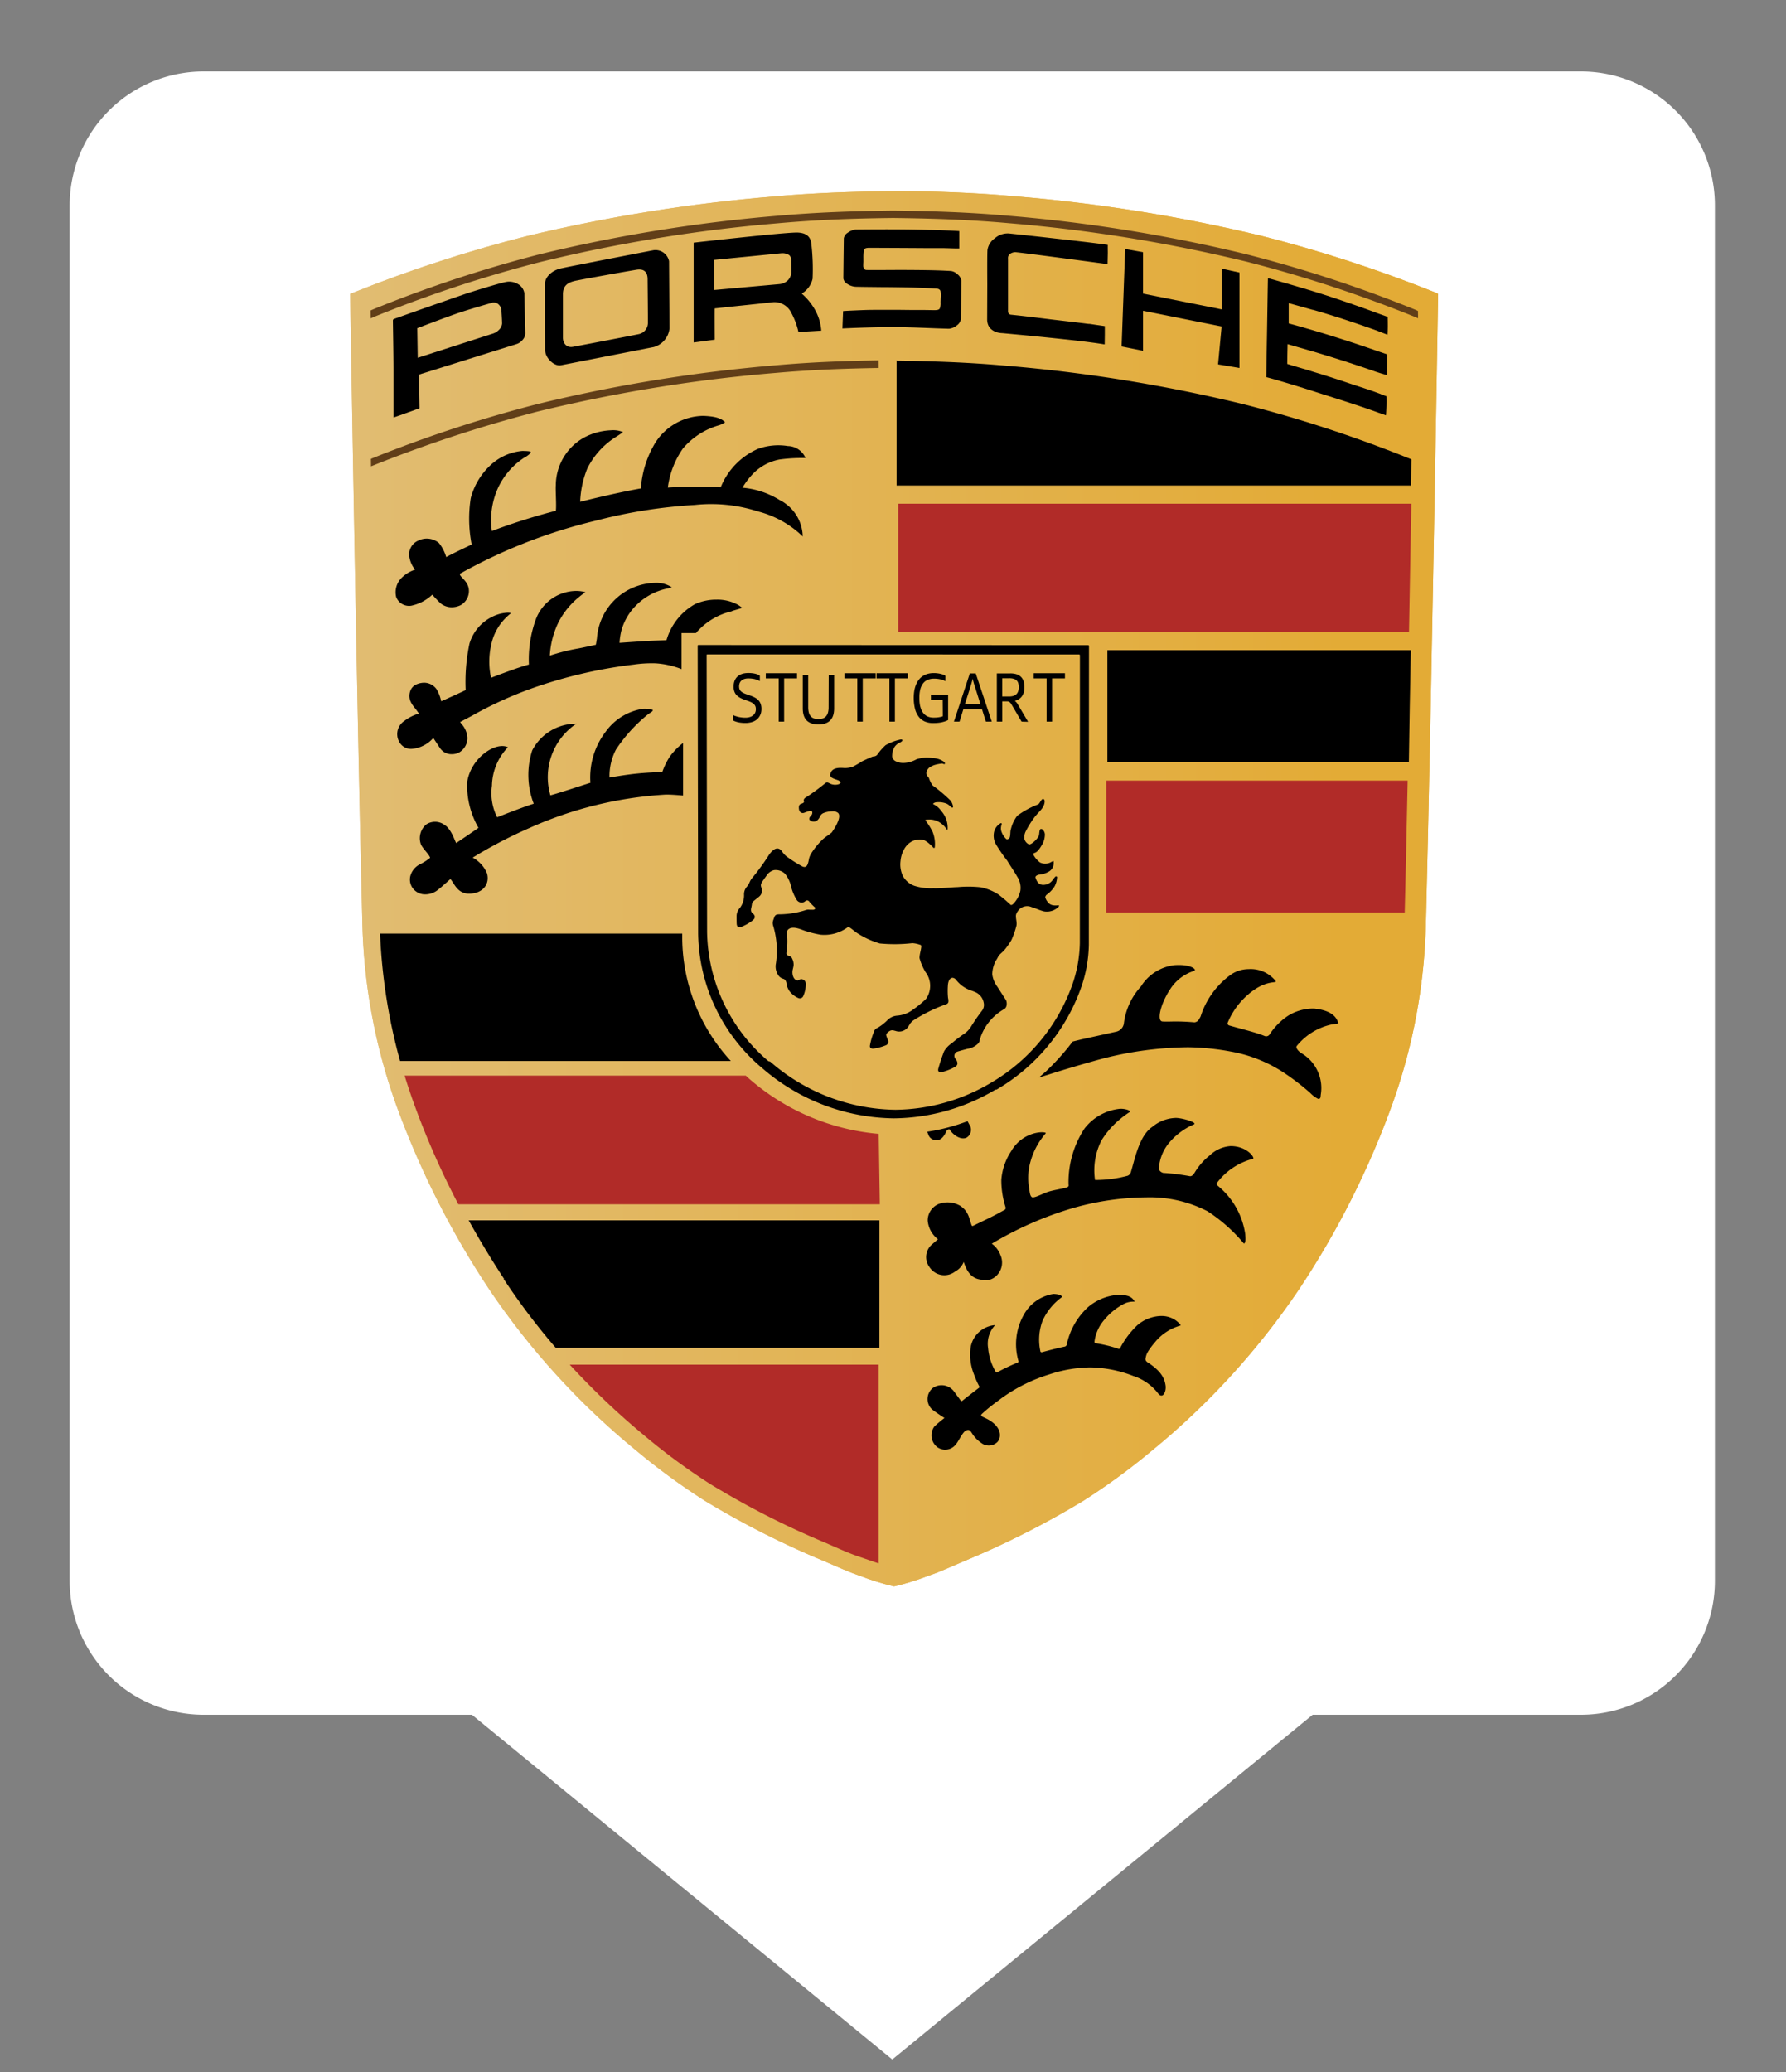 <svg xmlns="http://www.w3.org/2000/svg" xmlns:ns1="http://www.w3.org/1999/xlink" viewBox="0 0 50 58"><rect x="0" y="0" width="50" height="58" fill="#808080" stroke="none"/><defs><linearGradient id="Frame"><stop offset="0" stop-color="#ffffff" /></linearGradient></defs><defs><linearGradient gradientUnits="userSpaceOnUse" id="Unbenannter_Verlauf_4" x1="9.76" x2="40.2" y1="24.9" y2="24.9"><stop offset="0" stop-color="#e1be78" /><stop offset="1" stop-color="#e3ab36" /></linearGradient><clipPath id="clip-path"><path d="m19.3 6.72z" fill="none" /></clipPath><linearGradient gradientTransform="translate(1690 -12118) scale(28.1)" gradientUnits="userSpaceOnUse" id="Unbenannter_Verlauf_6" x1="-59.8" x2="-58.8" y1="432" y2="432"><stop offset="0" stop-color="#ffe3a8" /><stop offset="1" stop-color="#d2a249" /></linearGradient><clipPath id="clip-path-2"><path d="m25 5.35c-1.15 0.013-2.18 0.048-3.33 0.149a45.5 45.5 0 0 0-6.92 1.11 38.3 38.3 0 0 0-4.85 1.58c-0.066 0.026-0.097 0.037-0.097 0.037s0.192 11.8 0.341 17.6a16.2 16.2 0 0 0 0.928 5.05 24.3 24.3 0 0 0 2.64 5.24 21 21 0 0 0 4.09 4.48 18.4 18.4 0 0 0 1.94 1.42 24.8 24.8 0 0 0 3.32 1.68c0.379 0.162 0.711 0.313 1.01 0.414a7.32 7.32 0 0 0 0.958 0.298 7.35 7.35 0 0 0 0.96-0.298c0.301-0.101 0.632-0.253 1.01-0.414a24.8 24.8 0 0 0 3.32-1.68 18.4 18.4 0 0 0 1.94-1.42 21 21 0 0 0 4.09-4.48 24.2 24.2 0 0 0 2.64-5.24 16.1 16.1 0 0 0 0.929-5.05c0.149-5.84 0.342-17.6 0.342-17.6a0.85 0.85 0 0 0-0.092-0.043 38.4 38.4 0 0 0-4.85-1.58 45.5 45.5 0 0 0-6.92-1.11c-1.14-0.102-2.18-0.136-3.32-0.149z" fill="url(#Unbenannter_Verlauf_4)" /></clipPath><linearGradient gradientTransform="translate(1837 -13172) scale(30.5)" id="Unbenannter_Verlauf_4-3" x1="-60" x2="-59" y1="433" y2="433" ns1:href="#Unbenannter_Verlauf_4" /></defs><path d="m44.2 2.75h-38.5a3 3 0 0 0-3 3v38.5a3 3 0 0 0 3 3h7.78l11.5 9.43 11.5-9.43h7.78a3 3 0 0 0 3-3v-38.5a3 3 0 0 0-3-3z" fill="#fff" stroke="url(#Frame)" stroke-miterlimit="10" stroke-width="1.5" /><g clip-path="url(#clip-path)"><rect fill="url(#Unbenannter_Verlauf_6)" height="5.55" width="28.1" x="10.9" y="6.3" /></g><path d="m25 5.35c-1.15 0.013-2.18 0.048-3.33 0.149a45.5 45.5 0 0 0-6.92 1.11 38.3 38.3 0 0 0-4.85 1.58c-0.066 0.026-0.097 0.037-0.097 0.037s0.192 11.8 0.341 17.6a16.2 16.2 0 0 0 0.928 5.05 24.3 24.3 0 0 0 2.64 5.24 21 21 0 0 0 4.09 4.48 18.4 18.4 0 0 0 1.94 1.42 24.8 24.8 0 0 0 3.32 1.68c0.379 0.162 0.711 0.313 1.01 0.414a7.32 7.32 0 0 0 0.958 0.298 7.35 7.35 0 0 0 0.96-0.298c0.301-0.101 0.632-0.253 1.01-0.414a24.8 24.8 0 0 0 3.32-1.68 18.4 18.4 0 0 0 1.94-1.42 21 21 0 0 0 4.09-4.48 24.2 24.2 0 0 0 2.64-5.24 16.1 16.1 0 0 0 0.929-5.05c0.149-5.84 0.342-17.6 0.342-17.6a0.85 0.85 0 0 0-0.092-0.043 38.4 38.4 0 0 0-4.85-1.58 45.5 45.5 0 0 0-6.92-1.11c-1.14-0.102-2.18-0.136-3.32-0.149z" fill="url(#Unbenannter_Verlauf_4)" /><g clip-path="url(#clip-path-2)"><rect fill="url(#Unbenannter_Verlauf_4-3)" height="39.1" width="30.5" x="9.76" y="5.35" /></g><path d="m24.6 38.2h-8.65a21.1 21.1 0 0 0 2.06 1.96 17.5 17.5 0 0 0 1.87 1.38 23.7 23.7 0 0 0 3.19 1.63c0.366 0.158 0.684 0.306 0.973 0.403 0.209 0.071 0.398 0.138 0.557 0.191v-5.57zm0-6.46a6.35 6.35 0 0 1-3.54-1.47c-0.062-0.051-0.123-0.107-0.183-0.161h-9.55q0.096 0.31 0.204 0.621a22.5 22.5 0 0 0 1.3 2.98h11.8zm14.8-9.89h-8.43v0.653l-4e-3 3.04h8.36c0.026-1.08 0.054-2.34 0.082-3.69zm0.146-7.75h-14.4v3.58h14.3c0.023-1.24 0.044-2.46 0.065-3.58" fill="#b12b28" /><path d="m39.7 8.91a0.786 0.786 0 0 0-0.094-0.041l-0.026-0.011a36.8 36.8 0 0 0-4.67-1.53 43.5 43.5 0 0 0-6.66-1.08c-1.1-0.098-2.1-0.132-3.2-0.146h-0.094c-1.11 0.014-2.1 0.051-3.2 0.15a43.3 43.3 0 0 0-6.66 1.09 36.3 36.3 0 0 0-4.63 1.53l-0.022 0.012a0.247 0.247 0 0 0-0.066 0.03l-4e-3 -0.223 0.092-0.04a36.3 36.3 0 0 1 4.63-1.53 43.4 43.4 0 0 1 6.66-1.08c1.1-0.098 2.1-0.131 3.2-0.145h0.091c1.11 0.014 2.1 0.047 3.2 0.145a43.5 43.5 0 0 1 6.66 1.08 36.8 36.8 0 0 1 4.67 1.53l0.026 0.011c0.032 0.013 0.063 0.027 0.094 0.042z" fill="#613e18" fill-rule="evenodd" /><path d="m24.6 10.3c-0.979 0.016-1.89 0.051-2.88 0.138a42.9 42.9 0 0 0-6.66 1.08 38.1 38.1 0 0 0-4.66 1.53l-0.013 8e-3 -3e-3 -0.21 0.023-0.011a36.8 36.8 0 0 1 4.66-1.53 43.4 43.4 0 0 1 6.65-1.08c0.992-0.088 1.9-0.121 2.88-0.137z" fill="#613e18" fill-rule="evenodd" /><path d="m27.9 30.5a5.41 5.41 0 0 0 2.35-2.81 3.83 3.83 0 0 0 0.233-1.24l4e-3 -8.37a0.026 0.026 0 0 0-0.03-0.021l-10.9-4e-3c-0.021 0-0.025 8e-3 -0.025 0.03l0.013 8.06a5.01 5.01 0 0 0 1.8 3.76 5.72 5.72 0 0 0 3.68 1.4 5.64 5.64 0 0 0 2.84-0.801m-6.35-0.797a4.84 4.84 0 0 1-1.72-3.62l-0.012-7.74c0-0.021 2e-3 -0.029 0.023-0.029l10.4 2e-3a0.025 0.025 0 0 1 0.027 0.022v2e-3l-2e-3 8.05a3.73 3.73 0 0 1-0.222 1.2 5.2 5.2 0 0 1-2.24 2.7 5.34 5.34 0 0 1-2.7 0.771 5.43 5.43 0 0 1-3.51-1.35" /><path d="M28.11,28.249a.144.144,0,0,0,.07-.114.235.235,0,0,0-.015-.136l-.249-.386a.73.73,0,0,1-.137-.339.85.85,0,0,1,.095-.374,1.145,1.145,0,0,0,.061-.102c.044-.096.13-.131.195-.218a1.978,1.978,0,0,0,.187-.268,2.436,2.436,0,0,0,.134-.382c.031-.098-.019-.209-.009-.312a.229.229,0,0,1,.048-.105.311.311,0,0,1,.393-.12c.13.038.217.088.349.119a.467.467,0,0,0,.398-.123c.02-.014.023-.053.003-.051a.452.452,0,0,1-.164,0,.219.219,0,0,1-.136-.088.329.329,0,0,1-.071-.136.116.116,0,0,1,.056-.08.837.837,0,0,0,.207-.225.588.588,0,0,0,.068-.26c0-.015-.032-.024-.044-.013-.056.054-.092.133-.157.175a.328.328,0,0,1-.203.058.194.194,0,0,1-.13-.063.416.416,0,0,1-.069-.138c-.016-.043.051-.075.095-.084a.643.643,0,0,0,.27-.082.259.259,0,0,0,.123-.135.286.286,0,0,0,.016-.167c-.051.017-.085.047-.128.059a.328.328,0,0,1-.248-.015.645.645,0,0,1-.185-.214.037.037,0,0,1,.017-.051c.077-.015.145-.101.204-.203a.571.571,0,0,0,.098-.324.199.199,0,0,0-.071-.137c-.011-.011-.051-.014-.061,0-.035.064-.014.147-.051.208a.64.64,0,0,1-.159.169c-.033.024-.078.057-.113.04a.232.232,0,0,1-.12-.153.367.367,0,0,1,.048-.224,2.525,2.525,0,0,1,.255-.402c.072-.092.148-.152.214-.254.045-.067.08-.209.019-.231-.06-.023-.095.118-.149.148a2.448,2.448,0,0,0-.586.319,1.019,1.019,0,0,0-.176.37c-.026.071-.008.18-.039.25-.012.026-.067.05-.089.035a.529.529,0,0,1-.144-.23.295.295,0,0,1,.012-.181c.009-.024-.009-.046-.027-.036a.393.393,0,0,0-.176.209.498.498,0,0,0,.03.36,4.559,4.559,0,0,0,.33.482c.087.147.199.302.276.442a.565.565,0,0,1,.09.4.754.754,0,0,1-.214.38c-.014.009-.043.023-.056.014a4.113,4.113,0,0,0-.351-.297,1.439,1.439,0,0,0-.488-.196,3.243,3.243,0,0,0-.646-.005c-.227.006-.452.04-.679.032a1.536,1.536,0,0,1-.543-.072.599.599,0,0,1-.309-.267.748.748,0,0,1-.069-.419.803.803,0,0,1,.101-.332.531.531,0,0,1,.211-.217.479.479,0,0,1,.332-.046.59.59,0,0,1,.153.099.984.984,0,0,1,.126.124c.005.006.035,0,.036-.009a.914.914,0,0,0-.063-.448,1.876,1.876,0,0,0-.199-.312c-.007-.024.064-.022.089-.024a.524.524,0,0,1,.341.101.59.59,0,0,1,.168.177c.004.007.024,0,.024-.008a.701.701,0,0,0-.175-.506.575.575,0,0,0-.215-.189c-.051-.018.038-.059.082-.059a.607.607,0,0,1,.286.042.318.318,0,0,1,.086.063.368.368,0,0,0,.06.046c.017.01.034-.021.028-.039a.44.44,0,0,0-.064-.153,4.303,4.303,0,0,0-.458-.394.271.271,0,0,1-.051-.038.78.78,0,0,1-.102-.204c-.01-.028-.051-.054-.066-.094a.156.156,0,0,1,.012-.116c.046-.089.09-.105.189-.149a1.056,1.056,0,0,1,.23-.047c.025-.004.049.023.073.015.012-.004.019-.038-.019-.066a.554.554,0,0,0-.317-.102.95.95,0,0,0-.449.033.815.815,0,0,1-.35.102.484.484,0,0,1-.231-.046.184.184,0,0,1-.102-.128.521.521,0,0,1,.063-.265.334.334,0,0,1,.153-.13c.042-.023.071-.039.068-.069-.003-.029-.062-.016-.084-.009a1.366,1.366,0,0,0-.384.151,1.58,1.58,0,0,0-.232.265.132.132,0,0,1-.056.04c-.026.012-.05.005-.079.016-.096.037-.195.086-.288.129a2.903,2.903,0,0,1-.264.153.702.702,0,0,1-.236.036c-.152-.013-.356-.012-.392.171a.086.086,0,0,0,.04.097.444.444,0,0,0,.085.041l.095.033s.151.069-.001.116a.333.333,0,0,1-.247-.033l-.017-.008a.081.081,0,0,0-.105.015,6.212,6.212,0,0,1-.518.381s-.099.043-.071.117c.015.039-.041.06-.073.07a.088.088,0,0,0-.067.082.262.262,0,0,0,.006.088.104.104,0,0,0,.12.088.126.126,0,0,0,.033-.01,1.125,1.125,0,0,1,.135-.045s.101-.034.077.076c-.007.033-.037.056-.058.083-.022.031-.038.076,0,.102a.16.16,0,0,0,.212-.01.39.39,0,0,0,.069-.102.175.175,0,0,1,.087-.089.652.652,0,0,1,.242-.051h.005a.232.232,0,0,1,.166.043c.136.125-.176.55-.176.55-.073.061-.173.122-.244.185a2.055,2.055,0,0,0-.33.402.54.54,0,0,0-.062.149v.005c-.026.129-.051.285-.204.199a3.94,3.94,0,0,1-.421-.268.596.596,0,0,1-.127-.138c-.133-.193-.298-.021-.385.119a6.276,6.276,0,0,1-.458.626.438.438,0,0,0-.065.107.494.494,0,0,1-.092.146.324.324,0,0,0-.066.214.586.586,0,0,1-.117.366.336.336,0,0,0-.092.224c0,.073,0,.146.003.218.004.055.024.102.086.099a.145.145,0,0,0,.042-.012,1.26,1.26,0,0,0,.31-.174.449.449,0,0,0,.039-.036.097.097,0,0,0,.019-.113.115.115,0,0,0-.02-.029c-.006-.007-.013-.012-.02-.019a.129.129,0,0,1-.051-.066l-.004-.018a.206.206,0,0,1,.006-.074c.007-.032.014-.064.018-.096a.144.144,0,0,1,.051-.099c.051-.042.102-.082.152-.123a.216.216,0,0,0,.063-.252.272.272,0,0,1-.013-.051v-.026a.23.23,0,0,1,.051-.108c.034-.048.067-.096.102-.144a.351.351,0,0,1,.213-.16.381.381,0,0,1,.309.101.903.903,0,0,1,.178.389,1.322,1.322,0,0,0,.142.33.162.162,0,0,0,.216.07.172.172,0,0,0,.032-.023l.015-.009.016-.008a.075.075,0,0,1,.084.037,1.422,1.422,0,0,0,.138.142c.057.036.008.081-.04.08-.04,0-.079,0-.119-.003a.253.253,0,0,0-.102.018,2.491,2.491,0,0,1-.732.113.244.244,0,0,0-.048.005.095.095,0,0,0-.069.051c-.004.009-.008.017-.011.026-.009.024-.018.048-.026.072a.235.235,0,0,0-.003.173,2.446,2.446,0,0,1,.075,1.045.437.437,0,0,0,.083.357.242.242,0,0,0,.116.074.154.154,0,0,1,.051.026.201.201,0,0,1,.047.133.572.572,0,0,0,.079.184.635.635,0,0,0,.258.201.103.103,0,0,0,.125-.048.803.803,0,0,0,.076-.361.13.13,0,0,0-.103-.121c-.06-.012-.082.025-.111.033a.1.1,0,0,1-.066-.013.188.188,0,0,1-.069-.086.338.338,0,0,1-.012-.22c.005-.02.009-.042.014-.063a.269.269,0,0,0,.004-.102.328.328,0,0,0-.027-.102c-.026-.057-.034-.077-.081-.094-.117-.026-.089-.099-.089-.099a2.07,2.07,0,0,0,.017-.497c0-.054-.012-.111.034-.153.114-.096.305-.018.424.026a2.916,2.916,0,0,0,.48.124h.003a1.1,1.1,0,0,0,.749-.204c.02-.017.022-.022.044-.008.088.05.141.11.228.166a2.358,2.358,0,0,0,.635.291,4.404,4.404,0,0,0,.911-.009.816.816,0,0,1,.223.048.038.038,0,0,1,.027.04c-.007.112-.051.218-.051.329a1.534,1.534,0,0,0,.171.397.633.633,0,0,1,.01.748,2.851,2.851,0,0,1-.367.301.83.83,0,0,1-.427.165.436.436,0,0,0-.275.117,1.308,1.308,0,0,1-.291.228.152.152,0,0,0-.093.1,1.776,1.776,0,0,0-.114.385c-.016.076.039.102.106.093a1.49,1.49,0,0,0,.33-.089.108.108,0,0,0,.072-.135l-.01-.022-.036-.097a.153.153,0,0,1-.007-.029.024.024,0,0,1,0-.012v-.011a.117.117,0,0,1,.017-.031.26.26,0,0,1,.066-.058.147.147,0,0,1,.105-.027c.024.004.048.011.072.017a.305.305,0,0,0,.364-.131c.009-.016.019-.03.028-.046a.381.381,0,0,1,.101-.114,4.429,4.429,0,0,1,.921-.454.092.092,0,0,0,.063-.055.281.281,0,0,0-.007-.119,1.987,1.987,0,0,1-.005-.345c.002-.079.031-.221.134-.223a.147.147,0,0,1,.102.064.874.874,0,0,0,.399.286,1.395,1.395,0,0,1,.14.054.398.398,0,0,1,.23.303.266.266,0,0,1-.045.208,5.368,5.368,0,0,0-.311.45.668.668,0,0,1-.193.203,3.55,3.55,0,0,0-.346.264.668.668,0,0,0-.217.228c-.06.156-.114.317-.159.479-.026.092.031.114.114.096a1.412,1.412,0,0,0,.352-.142.198.198,0,0,0,.046-.036.103.103,0,0,0,.022-.068.211.211,0,0,0-.051-.116.128.128,0,0,1-.013-.158.121.121,0,0,1,.072-.051c.088-.027.177-.051.267-.075a.547.547,0,0,0,.31-.155.169.169,0,0,0,.034-.07v-.007l.005-.02a1.452,1.452,0,0,1,.682-.859m-4.612-5.425" /><path d="m25.1 10.1v3.49h14.4q0.004-0.374 0.013-0.729v-1e-3l-0.023-0.011a36.7 36.7 0 0 0-4.66-1.53 43.3 43.3 0 0 0-6.65-1.08c-1.06-0.095-2.03-0.129-3.09-0.143" /><path d="M37.273,28.679c.068-.016.22-.013.19-.056-.028-.044-.064-.314-.619-.384l-.05-.007a1.336,1.336,0,0,0-.738.204,1.809,1.809,0,0,0-.509.515.117.117,0,0,1-.148.048c-.241-.102-.722-.215-.997-.297a.07.07,0,0,1-.037-.061,2.093,2.093,0,0,1,.434-.667c.593-.607.977-.421.91-.518a.899.899,0,0,0-.755-.328.885.885,0,0,0-.527.178,2.308,2.308,0,0,0-.814,1.145.905.905,0,0,1-.07.117.177.177,0,0,1-.1.05c-.189-.017-.378-.026-.567-.025-.043,0-.225.008-.333,0-.161-.01-.062-.473.207-.887a1.237,1.237,0,0,1,.686-.531v-.001c.074-.037-.107-.188-.554-.157a1.282,1.282,0,0,0-.941.597,1.87,1.87,0,0,0-.478,1.039.276.276,0,0,1-.203.224l-.998.221-.231.057-.137.175a6.919,6.919,0,0,1-.61.659l-.2.174.305-.094c.493-.159,1.056-.318,1.213-.362a9.904,9.904,0,0,1,2.655-.392,6.87,6.87,0,0,1,1.197.12,3.959,3.959,0,0,1,1.45.567,6.784,6.784,0,0,1,.777.593.813.813,0,0,0,.221.165c.074,0,.064-.04.074-.123a1.128,1.128,0,0,0-.568-1.17s-.145-.114-.109-.182a1.721,1.721,0,0,1,.974-.606" /><path d="M35.078,32.438c.064-.022-.164-.356-.625-.356a.937.937,0,0,0-.585.26,1.775,1.775,0,0,0-.415.47c-.018.029-.072.126-.146.112a6.449,6.449,0,0,0-.745-.092s-.144-.037-.115-.168a1.25,1.25,0,0,1,.261-.647,1.871,1.871,0,0,1,.719-.544c.102-.052-.353-.188-.526-.179a1.072,1.072,0,0,0-.639.248c-.372.249-.491.911-.601,1.262a.156.156,0,0,1-.094.109,3.498,3.498,0,0,1-.911.118,1.843,1.843,0,0,1,.181-1.109,2.442,2.442,0,0,1,.545-.615,2.479,2.479,0,0,1,.241-.176c.064-.041-.143-.106-.283-.092a1.436,1.436,0,0,0-.981.555,2.733,2.733,0,0,0-.445,1.558c-.001.019.025.068-.065.093-.155.042-.386.071-.555.134-.133.051-.349.164-.403.133-.055-.03-.063-.138-.076-.226a1.68,1.68,0,0,1-.005-.6,2.03,2.03,0,0,1,.463-.958c.068-.058-.611-.112-.966.499a1.68,1.68,0,0,0-.274.799,2.479,2.479,0,0,0,.116.759c.02.07-.031.086-.031.086l-.123.067c-.23.13-.571.284-.764.381a.074.074,0,0,1-.028-.014c-.08-.231-.09-.389-.313-.547a.706.706,0,0,0-.617-.053.498.498,0,0,0-.301.462.74.74,0,0,0,.287.523l-.164.141a.465.465,0,0,0-.076.634.278.278,0,0,0,.031.043.493.493,0,0,0,.695.08.504.504,0,0,0,.234-.264c.042.107.131.447.465.493a.439.439,0,0,0,.405-.066.512.512,0,0,0,.158-.621.68.68,0,0,0-.241-.316,9.774,9.774,0,0,1,2.2-.976,7.688,7.688,0,0,1,2.132-.321,3.528,3.528,0,0,1,1.706.388,4.525,4.525,0,0,1,1.021.907c.066-.029.037-.217.037-.26a2.148,2.148,0,0,0-.766-1.356c-.069-.062-.027-.084-.012-.103a1.829,1.829,0,0,1,.994-.655" /><path d="M38.558,11.54l.033.012.033.011.171.061h.006a4.501,4.501,0,0,0,.014-.532l-.097-.036-.052-.02-.029-.013-.027-.009c-.271-.104-.586-.199-.884-.3q-.449-.152-.934-.299l-.09-.028-.092-.029-.225-.066-.229-.068-.119-.037v-.005l.004-.271.006-.278.293.085c.374.106.75.218,1.119.335.37.117.729.236,1.07.356l.118.038.171.051.011.004s.006-.438.006-.505v-.077l-.175-.06-.079-.026c-.322-.114-.652-.224-.983-.33q-.498-.161-1.003-.306l-.152-.044-.153-.043-.087-.024-.125-.034v-.567l.2.055.237.066.229.065h.012c.26.073.538.159.832.254.293.095.602.201.924.316l.015.005.13.051.185.071h.003c.004-.06.007-.174.007-.239,0-.063-.001-.195-.003-.26l-.16-.058-.111-.039-.018-.007c-.491-.182-.992-.355-1.488-.516-.496-.16-1.526-.455-1.575-.462-.003.034-.02,1.198-.028,1.628s-.015.887-.019,1.127v.013c.446.119,1.043.305,1.531.463.488.156,1.031.323,1.577.521" /><path d="M11.016,11.687c.041-.01.73-.259.73-.259l-.015-.943,2.743-.858a.357.357,0,0,0,.142-.097.306.306,0,0,0,.08-.132.277.277,0,0,0,.009-.08l-.025-1.112v.001a.353.353,0,0,0-.178-.254.478.478,0,0,0-.349-.058c-.147.026-.87.245-1.18.351-1.04.359-1.88.66-1.918.673-.039.014-.052.022-.055.046-.002.024.016.914.016,1.398Zm1.832-2.931c.331-.112.947-.287.947-.287h.033a.193.193,0,0,1,.141.063.24.24,0,0,1,.066.135c.007.076.021.313.021.39v.001a.27.27,0,0,1-.09.177.405.405,0,0,1-.166.103l-2.105.677c0-.019-.013-.828-.013-.828s.834-.319,1.166-.431" /><path d="m11.2 29.7h9.26a5.12 5.12 0 0 1-1.36-3.42v-0.146h-8.46a15.9 15.9 0 0 0 0.558 3.56z" /><path d="M15.705,10.224c.196-.037,2.348-.461,2.596-.509a.606.606,0,0,0,.442-.522c0-.13-.012-1.749-.012-1.879a.387.387,0,0,0-.446-.308c-.147.029-2.417.466-2.609.514-.192.046-.417.213-.417.42,0,0,.004,1.661.004,1.868,0,.206.246.454.442.416m.054-1.973c0-.24.108-.345.388-.399.34-.067,1.359-.25,1.671-.301.243-.04.312.101.312.261v.001c0,.084.011,1.047.008,1.206a.322.322,0,0,1-.254.334c-.171.037-1.665.323-1.842.355-.178.033-.283-.094-.283-.265Z" /><path d="m14.7 12.8c0.156-0.098 0.162-0.138 0.159-0.148-2e-3 -0.01-0.028-0.028-0.238-0.029a1.5 1.5 0 0 0-0.844 0.357 1.93 1.93 0 0 0-0.598 0.963 3.74 3.74 0 0 0 0.026 1.3s-0.533 0.25-0.713 0.351a1.13 1.13 0 0 0-0.203-0.393 0.532 0.532 0 0 0-0.59-0.063 0.419 0.419 0 0 0-0.241 0.433 0.766 0.766 0 0 0 0.162 0.376 0.936 0.936 0 0 0-0.385 0.237 0.566 0.566 0 0 0-0.143 0.53 0.387 0.387 0 0 0 0.421 0.241 1.22 1.22 0 0 0 0.59-0.31 2.71 2.71 0 0 0 0.24 0.251 0.5 0.5 0 0 0 0.305 0.102 0.576 0.576 0 0 0 0.251-0.06 0.453 0.453 0 0 0 0.226-0.439c-0.026-0.249-0.263-0.346-0.25-0.438a14.8 14.8 0 0 1 3.82-1.49 14.2 14.2 0 0 1 2.76-0.436 4.26 4.26 0 0 1 1.76 0.18 2.81 2.81 0 0 1 1.25 0.694l8e-3 8e-3a1.17 1.17 0 0 0-0.647-1.02 2.35 2.35 0 0 0-1.04-0.345 2.05 2.05 0 0 1 0.316-0.412 1.4 1.4 0 0 1 0.723-0.378 4.65 4.65 0 0 1 0.726-0.041 0.547 0.547 0 0 0-0.493-0.335 1.68 1.68 0 0 0-0.832 0.076 1.98 1.98 0 0 0-1.05 1.08 12.3 12.3 0 0 0-1.48 7e-3 2.46 2.46 0 0 1 0.427-1.1 2.07 2.07 0 0 1 1.01-0.646 0.621 0.621 0 0 0 0.167-0.083c-0.083-0.081-0.196-0.163-0.611-0.179a1.62 1.62 0 0 0-1.33 0.731 2.83 2.83 0 0 0-0.417 1.3c-0.788 0.141-1.7 0.375-1.7 0.375a2.71 2.71 0 0 1 0.201-0.935 2.21 2.21 0 0 1 0.831-0.901s0.136-0.087 0.168-0.115a0.713 0.713 0 0 0-0.342-0.051 1.74 1.74 0 0 0-0.752 0.205 1.54 1.54 0 0 0-0.788 1.34c-0.011 0.121 0.023 0.594 0 0.708a17.5 17.5 0 0 0-1.79 0.566 2.18 2.18 0 0 1 0.169-1.2 2.05 2.05 0 0 1 0.738-0.854" /><path d="M32.365,37.535a1.407,1.407,0,0,1,.681-.429c.038-.017-.116-.136-.116-.136a.693.693,0,0,0-.426-.133,1.053,1.053,0,0,0-.671.266,2.43,2.43,0,0,0-.479.642.051.051,0,0,1-.038.012,3.837,3.837,0,0,0-.661-.16c-.009-.001-.014-.031-.014-.044a1.154,1.154,0,0,1,.273-.607,1.77,1.77,0,0,1,.579-.462c.184-.077.294-.029.266-.064-.043-.053-.094-.188-.484-.173a1.469,1.469,0,0,0-.814.342,1.968,1.968,0,0,0-.599,1.059.088.088,0,0,1-.043.044c-.225.047-.435.102-.653.161-.011.002-.038-.009-.038-.019a1.52,1.52,0,0,1,.056-.855,1.66,1.66,0,0,1,.549-.673c-.014-.08-.225-.086-.241-.086a1.148,1.148,0,0,0-.829.581,1.678,1.678,0,0,0-.149,1.304.04.04,0,0,1-.014.032,5.837,5.837,0,0,0-.571.271c-.012.007-.032.022-.06-.017a1.587,1.587,0,0,1-.206-.654.762.762,0,0,1,.196-.644.752.752,0,0,0-.681.599,1.472,1.472,0,0,0,.089.779,2.341,2.341,0,0,0,.15.34v.001a.026.026,0,0,1-.009.035c-.024.019-.389.298-.458.357-.02.017-.037.019-.051.004-.013-.015-.186-.251-.186-.251l-.004-.005a.432.432,0,0,0-.602-.094l-.024.023a.398.398,0,0,0,.002.563c.096.082.336.235.356.249a3.562,3.562,0,0,0-.283.238.419.419,0,0,0,.079.576.378.378,0,0,0,.52-.071c.085-.095.194-.367.304-.401.16-.049.092.153.454.386a.343.343,0,0,0,.412-.06c.125-.144.113-.465-.367-.677-.04-.021-.127-.05-.076-.101a4.487,4.487,0,0,1,.368-.306c.062-.045.122-.089.182-.135a4.577,4.577,0,0,1,1.36-.675,3.731,3.731,0,0,1,1.127-.19,3.437,3.437,0,0,1,1.207.24,1.431,1.431,0,0,1,.694.488c.133.171.233-.057.209-.22-.022-.146-.073-.371-.489-.64-.076-.05-.082-.081-.065-.152s.024-.149.288-.458" /><path d="m14.1 35.8a18.6 18.6 0 0 0 1.46 1.93h9.06l1e-3 -3.57h-11.5q0.458 0.828 0.991 1.64" /><path d="M27.087,31.384a5.392,5.392,0,0,1-1.127.296c.01.032.023.062.036.094a.211.211,0,0,0,.204.138c.124.019.217-.068.309-.274.014-.017.067-.039.079-.02.098.161.322.306.475.225a.255.255,0,0,0,.084-.35l-.01-.014Z" /><path d="m20.5 17.1s0.199-0.057 0.276-0.083a0.617 0.617 0 0 0-0.135-0.097 1.2 1.2 0 0 0-0.582-0.135 1.44 1.44 0 0 0-0.602 0.126 1.69 1.69 0 0 0-0.798 1.01s-0.467 0.015-0.646 0.027l-0.669 0.046a1.93 1.93 0 0 1 0.051-0.339 1.6 1.6 0 0 1 0.322-0.611 1.74 1.74 0 0 1 1-0.578c0.035-8e-3 0.073-0.018 0.093-0.025a0.774 0.774 0 0 0-0.438-0.126 1.67 1.67 0 0 0-1.66 1.55c-8e-3 0.053-0.03 0.183-0.03 0.183s-0.331 0.074-0.482 0.102a5.48 5.48 0 0 0-0.807 0.203 2.42 2.42 0 0 1 0.241-0.932 2.2 2.2 0 0 1 0.571-0.705 2.3 2.3 0 0 1 0.185-0.14 1.04 1.04 0 0 0-0.254-0.035 1.22 1.22 0 0 0-1.13 0.782 3.28 3.28 0 0 0-0.199 1.28c-0.251 0.062-0.823 0.279-1.06 0.37a2.12 2.12 0 0 1 9e-3 -0.944 1.48 1.48 0 0 1 0.381-0.712 1.73 1.73 0 0 1 0.168-0.153c-0.015-5e-3 -0.065-0.036-0.297 0.015a1.23 1.23 0 0 0-0.865 0.838 5.17 5.17 0 0 0-0.106 1.3c-0.142 0.07-0.603 0.278-0.686 0.313a1.08 1.08 0 0 0-0.124-0.329 0.427 0.427 0 0 0-0.353-0.19 0.54 0.54 0 0 0-0.239 0.058 0.309 0.309 0 0 0-0.152 0.184 0.401 0.401 0 0 0 0.024 0.311 1 1 0 0 0 0.117 0.167c0.034 0.042 0.105 0.144 0.105 0.144a1.2 1.2 0 0 0-0.414 0.209 0.441 0.441 0 0 0-0.142 0.575 0.373 0.373 0 0 0 0.346 0.204 0.894 0.894 0 0 0 0.611-0.305s0.163 0.244 0.187 0.282a0.386 0.386 0 0 0 0.333 0.171 0.434 0.434 0 0 0 0.209-0.051 0.47 0.47 0 0 0 0.227-0.41 0.642 0.642 0 0 0-0.168-0.389l-0.037-0.05 0.334-0.176a10.8 10.8 0 0 1 1.67-0.764 13.3 13.3 0 0 1 2.86-0.668 3.5 3.5 0 0 1 0.605-0.035 2.39 2.39 0 0 1 0.731 0.163v-1.01h0.403a1.86 1.86 0 0 1 1-0.61" /><path d="m39.5 18.2 2e-3 -1e-3h-8.5v3.14h8.44c0.014-1.02 0.034-2.08 0.055-3.14" /><path d="M18.647,22.242c.145,0,.329.014.476.028v-1.472a1.83,1.83,0,0,0-.379.392,2.067,2.067,0,0,0-.203.421s-.343.007-.686.041c-.344.033-.789.113-.789.113l-.003-.032a1.613,1.613,0,0,1,.18-.749,4.343,4.343,0,0,1,.913-1l.051-.033c.065-.045.065-.045.068-.079a.771.771,0,0,0-.261-.033,1.576,1.576,0,0,0-1.056.641,2.105,2.105,0,0,0-.429,1.432c-.105.032-.967.315-1.12.351a1.802,1.802,0,0,1,.726-2.005,1.383,1.383,0,0,0-1.235.747,2.232,2.232,0,0,0,.042,1.493c-.275.082-1.024.379-1.024.379a1.49,1.49,0,0,1-.146-.883,1.597,1.597,0,0,1,.448-1.077c-.345-.166-1.041.298-1.142.981a2.399,2.399,0,0,0,.317,1.275c-.192.136-.515.353-.623.426-.031-.034-.133-.392-.327-.508a.446.446,0,0,0-.509-.015.502.502,0,0,0-.157.546c.051.135.239.293.262.39a1.484,1.484,0,0,1-.285.182.517.517,0,0,0-.272.344.413.413,0,0,0,.083.34.43.43,0,0,0,.344.157.572.572,0,0,0,.279-.078c.1-.055.389-.331.421-.349.107.116.195.419.538.407.383-.01.568-.28.484-.57a.884.884,0,0,0-.4-.438,12.976,12.976,0,0,1,1.581-.826,10.868,10.868,0,0,1,3.833-.939" /><path d="M24.986,9.156c.185,0,.34.003.489.008.15.004.291.01.438.015l.305.012.345.011a.398.398,0,0,0,.22-.09.275.275,0,0,0,.119-.186l.005-.536.005-.535a.275.275,0,0,0-.102-.173.345.345,0,0,0-.178-.095c-.219-.014-.459-.022-.698-.025-.239-.004-.485-.005-.719-.006-.149,0-.957.007-.973,0a.086.086,0,0,1-.043-.023.151.151,0,0,1-.031-.093c0-.035.001-.07.004-.104v-.102a1.381,1.381,0,0,1,.014-.241c.015-.034.05-.052.13-.056.061,0,1.046.004,1.714.009h.243c.189-.005.414.012.582.009v-.487c-.294-.017-.492-.025-.786-.032h-.054c-.164-.005-.342-.009-.521-.012-.699-.01-1.457,0-1.539,0a.474.474,0,0,0-.22.089.235.235,0,0,0-.112.154l-.007.564-.006.564a.216.216,0,0,0,.112.153.471.471,0,0,0,.235.079c.122.003.247.005.372.006l.362.004c.243,0,.501.005.76.01s.518.015.766.032c.072.004.102.033.116.077a.753.753,0,0,1,.005.171l-.003.065-.003.066a.385.385,0,0,1-.024.178c-.021.035-.066.046-.158.046-.005,0-.254-.005-.351-.005h-.309l-.362-.004h-.365c-.21,0-.411,0-.6.007-.188.008-.402.016-.56.027l-.019.487c.27-.013.56-.023.785-.029s.432-.009.617-.009" /><path d="M20.009,9.508s-.005-.87,0-.874,1.368-.144,1.644-.176a.523.523,0,0,1,.503.305,2.058,2.058,0,0,1,.197.531l.639-.038a1.4,1.4,0,0,0-.14-.516,1.686,1.686,0,0,0-.408-.522.647.647,0,0,0,.305-.414,6.179,6.179,0,0,0-.034-.971c-.017-.154-.082-.306-.373-.323-.292-.018-2.923.283-2.923.283v2.793l.295-.039Zm-.018-1.811v-.422l1.896-.187a.357.357,0,0,1,.207.053.184.184,0,0,1,.056.154l.004.307a.346.346,0,0,1-.094.241.392.392,0,0,1-.246.111l-.911.082-.912.082Z" /><path d="M27.661,9.088a.327.327,0,0,0,.075.115.431.431,0,0,0,.196.105.569.569,0,0,0,.122.017l.029.002.029.003c.406.038.841.079,1.287.125.446.047.868.09,1.323.154l.204.031.004-.275v-.236l-.238-.034-.178-.027-.02-.001h-.02c-.352-.046-.704-.084-1.083-.13-.378-.047-.729-.091-1.092-.128a.08.08,0,0,1-.055-.03.083.083,0,0,1-.023-.058V7.245a.153.153,0,0,1,.05-.135.266.266,0,0,1,.154-.051c.235.019,2.26.291,2.582.335l.005-.251c.003-.068,0-.135,0-.207v-.082c-.436-.063-1.18-.144-1.778-.212-.458-.051-.825-.089-.988-.107a.55.55,0,0,0-.397.136.486.486,0,0,0-.204.324c-.011.116-.005.949-.005.949l-.004.996a.419.419,0,0,0,.025.148" /><polygon points="34.7 10.3 34.7 7.63 34.2 7.52 34.2 8.66 32 8.22 32 7.06 31.5 6.97 31.4 9.7 32 9.82 32 8.7 34.2 9.14 34.1 10.2" /><path d="M20.519,20.016a.721.721,0,0,0,.07.028c.026.009.055.017.084.024a.911.911,0,0,0,.094.016.802.802,0,0,0,.097.006.422.422,0,0,0,.128-.018.266.266,0,0,0,.093-.049.211.211,0,0,0,.057-.075.228.228,0,0,0,.019-.094.256.256,0,0,0-.006-.061.179.179,0,0,0-.021-.049.174.174,0,0,0-.035-.041.292.292,0,0,0-.05-.035.568.568,0,0,0-.066-.031c-.024-.01-.052-.02-.082-.03-.037-.012-.072-.025-.104-.038a.717.717,0,0,1-.089-.043.4.4,0,0,1-.072-.053.281.281,0,0,1-.054-.066.304.304,0,0,1-.033-.084.409.409,0,0,1-.011-.105.465.465,0,0,1,.011-.106.349.349,0,0,1,.034-.092.298.298,0,0,1,.057-.076.319.319,0,0,1,.08-.057.424.424,0,0,1,.104-.036.623.623,0,0,1,.129-.012.894.894,0,0,1,.099.005.611.611,0,0,1,.085.014.402.402,0,0,1,.073.023.395.395,0,0,1,.062.032v.153a.497.497,0,0,0-.067-.032.678.678,0,0,0-.075-.024.718.718,0,0,0-.084-.014.814.814,0,0,0-.094-.005.366.366,0,0,0-.115.016.22.22,0,0,0-.081.045.184.184,0,0,0-.048.07.246.246,0,0,0-.016.091.241.241,0,0,0,.006.059.168.168,0,0,0,.02.048.165.165,0,0,0,.035.04.289.289,0,0,0,.05.033.569.569,0,0,0,.066.03c.025.009.053.02.084.03.039.013.074.026.107.039a.67.67,0,0,1,.09.044.43.43,0,0,1,.072.054.283.283,0,0,1,.052.067.316.316,0,0,1,.032.084.464.464,0,0,1,.011.105.471.471,0,0,1-.012.106.359.359,0,0,1-.038.094.336.336,0,0,1-.062.079.353.353,0,0,1-.087.061.46.46,0,0,1-.112.038.639.639,0,0,1-.138.014,1.027,1.027,0,0,1-.104-.005.862.862,0,0,1-.095-.014.69.69,0,0,1-.083-.024.355.355,0,0,1-.067-.032Z" /><path d="m21.8 20.2v-1.21h-0.361v-0.145h0.874v0.145h-0.361v1.21z" /><path d="m23.2 18.9h0.152v0.928a0.739 0.739 0 0 1-0.012 0.137 0.442 0.442 0 0 1-0.036 0.112 0.322 0.322 0 0 1-0.146 0.15 0.432 0.432 0 0 1-0.11 0.038 0.73 0.73 0 0 1-0.271 0 0.426 0.426 0 0 1-0.11-0.038 0.319 0.319 0 0 1-0.085-0.062 0.326 0.326 0 0 1-0.06-0.087 0.462 0.462 0 0 1-0.036-0.112 0.74 0.74 0 0 1-0.012-0.137v-0.928h0.152v0.898a0.558 0.558 0 0 0 0.017 0.145 0.265 0.265 0 0 0 0.052 0.104 0.213 0.213 0 0 0 0.088 0.061 0.411 0.411 0 0 0 0.256 0 0.216 0.216 0 0 0 0.089-0.061 0.265 0.265 0 0 0 0.052-0.104 0.537 0.537 0 0 0 0.017-0.145z" /><path d="m24 20.2v-1.21h-0.361v-0.145h0.875v0.145h-0.361v1.21z" /><path d="m24.9 20.2v-1.21h-0.361v-0.145h0.875v0.145h-0.361v1.21z" /><path d="M26.391,19.598H26.062v-.145H26.543v.702a.564.564,0,0,1-.055.026c-.02.008-.041.015-.062.021s-.044.012-.067.017c-.022.005-.047.009-.072.012-.025.003-.053.005-.08.007-.027.001-.057.002-.086.002a.573.573,0,0,1-.229-.043.434.434,0,0,1-.17-.131.62.62,0,0,1-.105-.22,1.303,1.303,0,0,1-.02-.514.783.783,0,0,1,.049-.171.571.571,0,0,1,.08-.137.451.451,0,0,1,.109-.1.483.483,0,0,1,.139-.062.625.625,0,0,1,.167-.021c.021,0,.042 0.0.062.002.021.002.042.004.062.007s.039.006.059.011.037.009.055.015a.362.362,0,0,1,.048.019c.015.007.028.014.041.021v.153a.406.406,0,0,0-.065-.03.579.579,0,0,0-.077-.023c-.027-.006-.056-.011-.085-.014a.762.762,0,0,0-.089-.005.455.455,0,0,0-.179.033.317.317,0,0,0-.13.099.473.473,0,0,0-.079.168.959.959,0,0,0-.026.239,1.111,1.111,0,0,0,.013.18.691.691,0,0,0,.038.141.42.42,0,0,0,.06.105.338.338,0,0,0,.08.072.328.328,0,0,0,.098.041.457.457,0,0,0,.111.013c.026,0,.051-.001.075-.002.024-.002.047-.004.068-.008a.511.511,0,0,0,.061-.012c.019-.005.036-.01.052-.016Z" /><path d="m27.6 20.2-0.108-0.344h-0.523l-0.107 0.344h-0.156l0.445-1.35h0.165l0.449 1.35zm-0.323-1.03c-0.009-0.026-0.018-0.054-0.025-0.084a0.694 0.694 0 0 1-0.021-0.09 0.863 0.863 0 0 1-0.022 0.09c-0.008 0.029-0.017 0.057-0.024 0.084l-0.171 0.539h0.433z" /><path d="m28.6 20.2-0.268-0.457-0.022-0.037a0.286 0.286 0 0 0-0.021-0.028 0.141 0.141 0 0 0-0.021-0.021 0.106 0.106 0 0 0-0.022-0.014 0.087 0.087 0 0 0-0.026-0.008 0.216 0.216 0 0 0-0.032-0.002h-0.129v0.567h-0.152v-1.35h0.376a0.573 0.573 0 0 1 0.176 0.024 0.302 0.302 0 0 1 0.123 0.073 0.29 0.29 0 0 1 0.073 0.121 0.552 0.552 0 0 1 0.025 0.17 0.497 0.497 0 0 1-0.021 0.15 0.349 0.349 0 0 1-0.057 0.112 0.307 0.307 0 0 1-0.087 0.076 0.406 0.406 0 0 1-0.108 0.043 0.211 0.211 0 0 1 0.046 0.04 0.432 0.432 0 0 1 0.043 0.061l0.286 0.485zm-0.349-0.704a0.404 0.404 0 0 0 0.117-0.015 0.204 0.204 0 0 0 0.084-0.048 0.197 0.197 0 0 0 0.052-0.082 0.358 0.358 0 0 0 0.017-0.118 0.37 0.37 0 0 0-0.015-0.11 0.175 0.175 0 0 0-0.047-0.077 0.197 0.197 0 0 0-0.082-0.045 0.411 0.411 0 0 0-0.12-0.015h-0.199v0.51z" /><path d="m29.3 20.2v-1.21h-0.36v-0.145h0.874v0.145h-0.361v1.21z" /></svg>